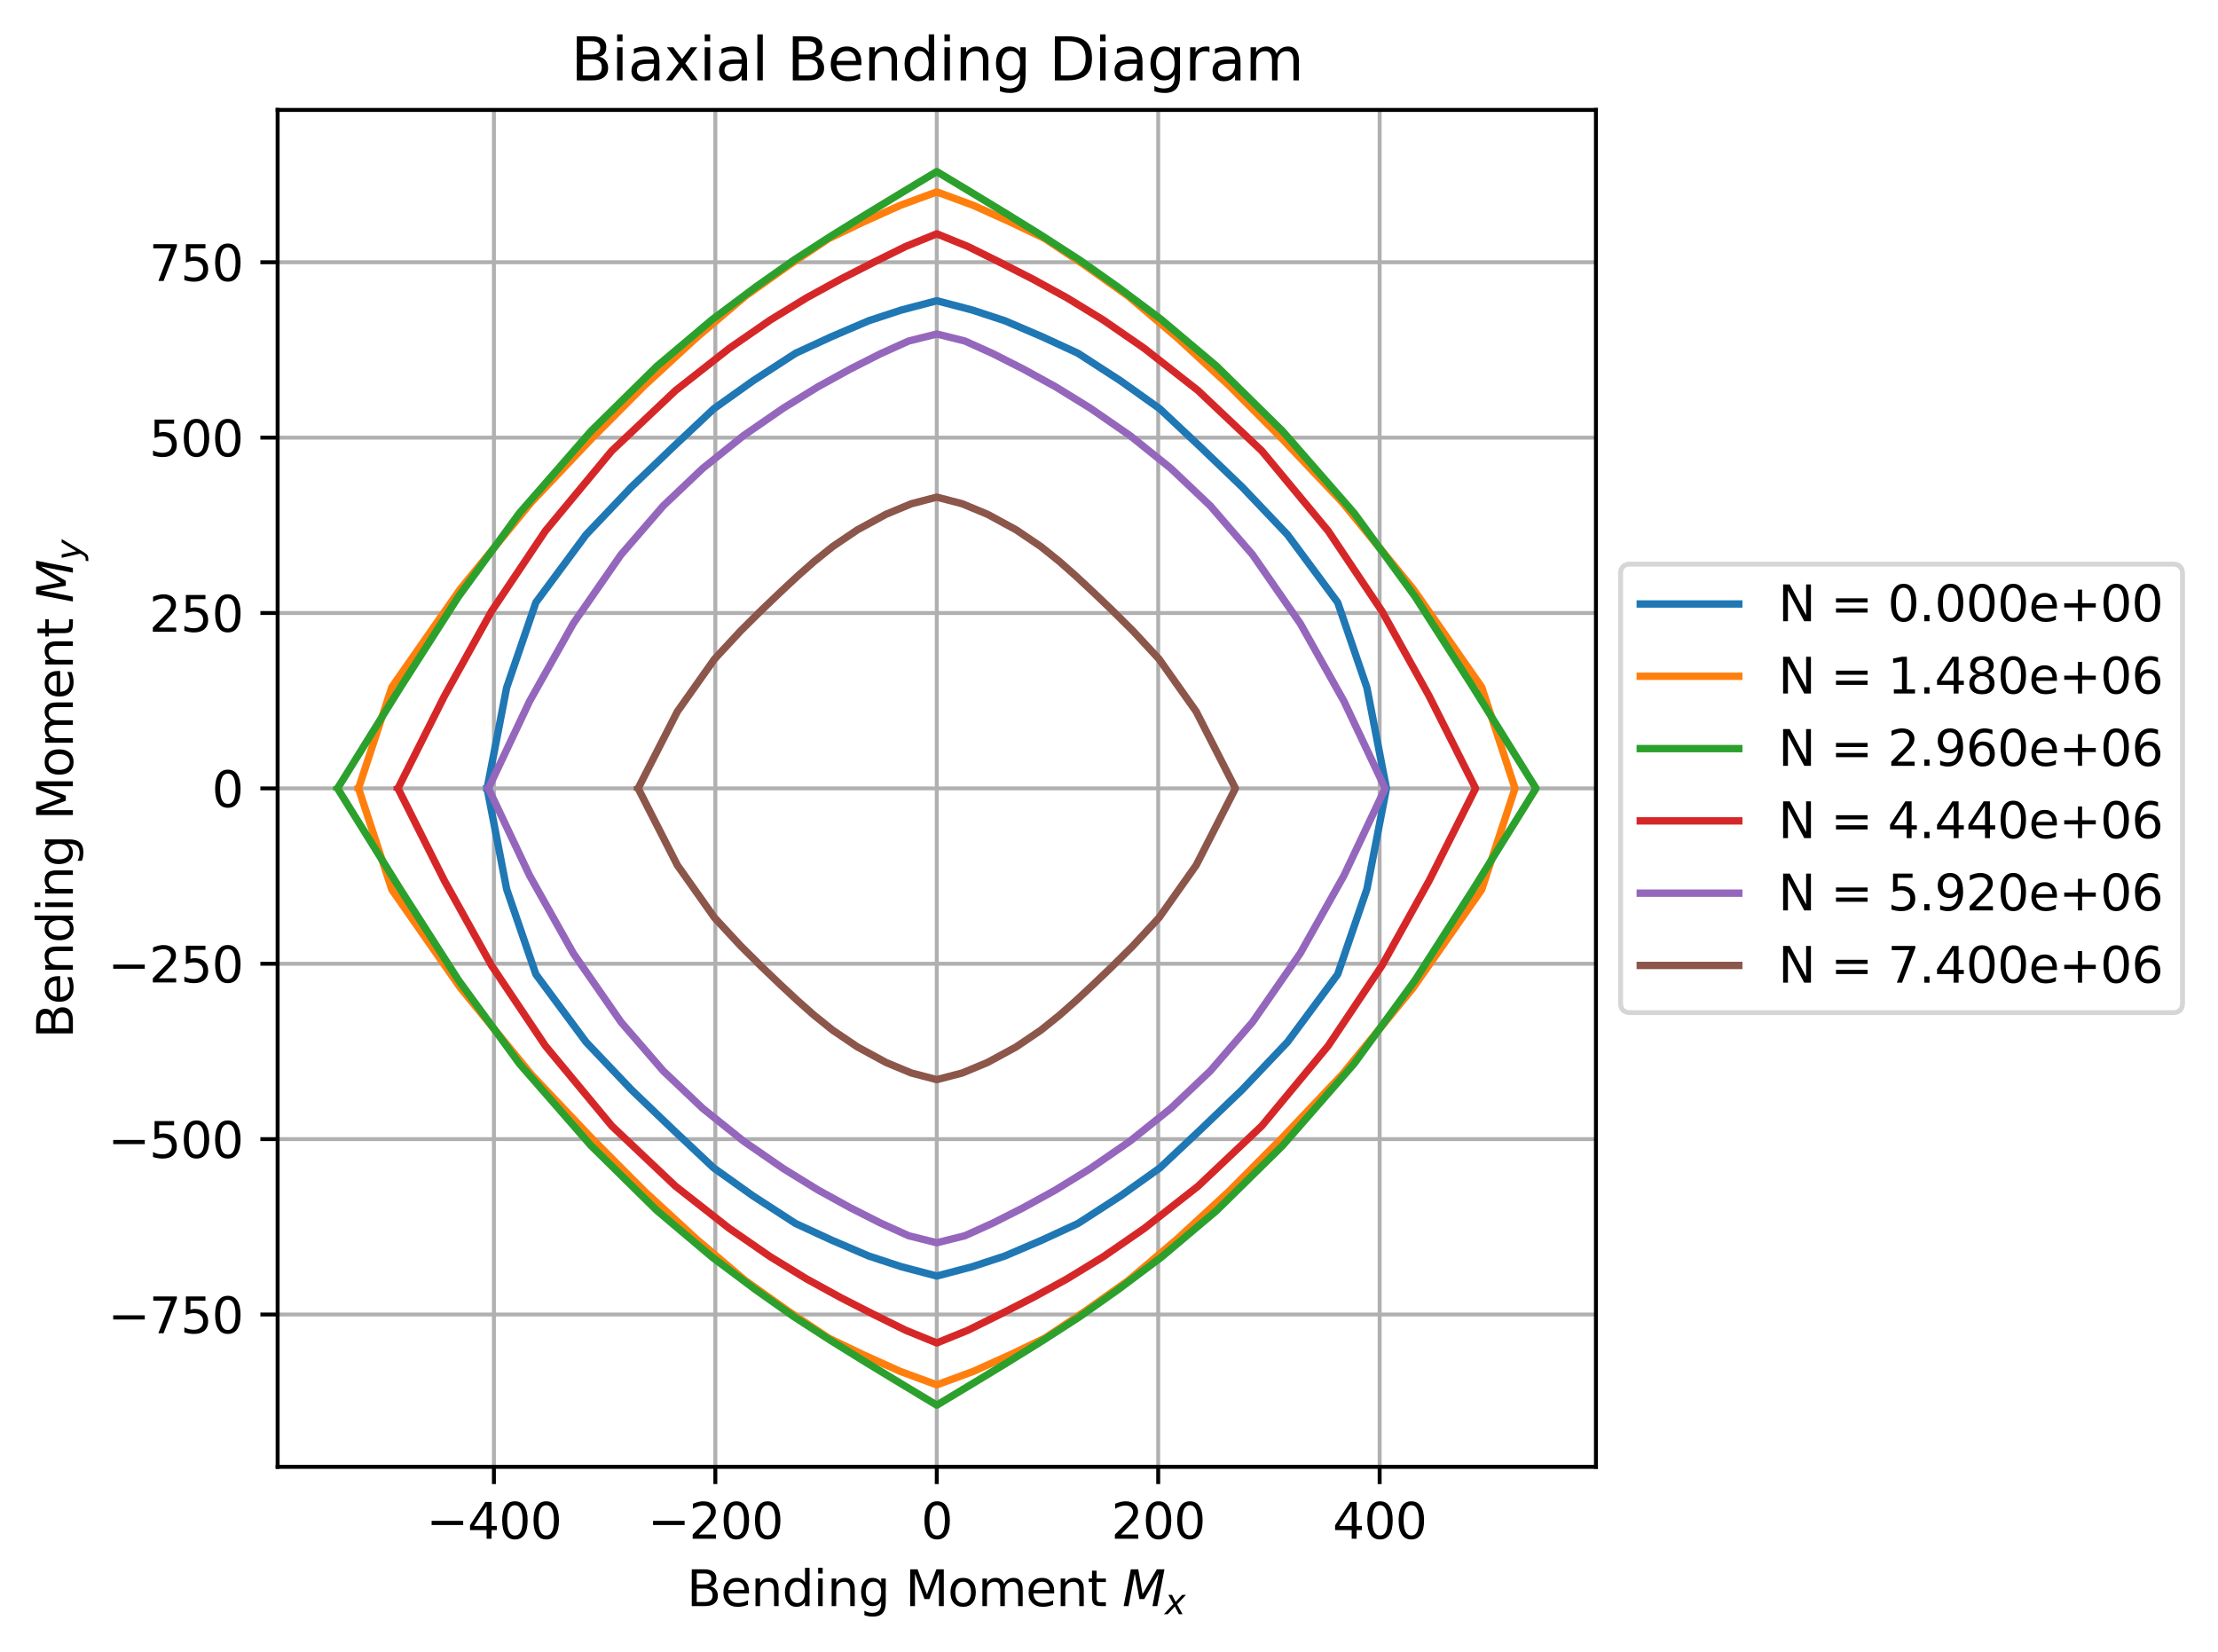 <?xml version="1.0" encoding="utf-8" standalone="no"?>
<!DOCTYPE svg PUBLIC "-//W3C//DTD SVG 1.1//EN"
  "http://www.w3.org/Graphics/SVG/1.1/DTD/svg11.dtd">
<svg xmlns:xlink="http://www.w3.org/1999/xlink" width="450.339pt" height="335.396pt" viewBox="0 0 450.339 335.396" xmlns="http://www.w3.org/2000/svg" version="1.1">
 <defs>
  <style type="text/css">*{stroke-linejoin: round; stroke-linecap: butt}</style>
 </defs>
 <g id="figure_1">
  <g id="patch_1">
   <path d="M 0 335.396 
L 450.339 335.396 
L 450.339 0 
L 0 0 
z
" style="fill: #ffffff"/>
  </g>
  <g id="axes_1">
   <g id="patch_2">
    <path d="M 56.367 297.818 
L 324.036 297.818 
L 324.036 22.318 
L 56.367 22.318 
z
" style="fill: #ffffff"/>
   </g>
   <g id="matplotlib.axis_1">
    <g id="xtick_1">
     <g id="line2d_1">
      <path d="M 100.283 297.818 
L 100.283 22.318 
" clip-path="url(#p5687dd9940)" style="fill: none; stroke: #b0b0b0; stroke-width: 0.8; stroke-linecap: square"/>
     </g>
     <g id="line2d_2">
      <defs>
       <path id="mec25da3ec4" d="M 0 0 
L 0 3.5 
" style="stroke: #000000; stroke-width: 0.8"/>
      </defs>
      <g>
       <use xlink:href="#mec25da3ec4" x="100.283" y="297.818" style="stroke: #000000; stroke-width: 0.8"/>
      </g>
     </g>
     <g id="text_1">
      <!-- −400 -->
      <g transform="translate(86.549 312.417) scale(0.1 -0.1)">
       <defs>
        <path id="DejaVuSans-2212" d="M 678 2272 
L 4684 2272 
L 4684 1741 
L 678 1741 
L 678 2272 
z
" transform="scale(0.016)"/>
        <path id="DejaVuSans-34" d="M 2419 4116 
L 825 1625 
L 2419 1625 
L 2419 4116 
z
M 2253 4666 
L 3047 4666 
L 3047 1625 
L 3713 1625 
L 3713 1100 
L 3047 1100 
L 3047 0 
L 2419 0 
L 2419 1100 
L 313 1100 
L 313 1709 
L 2253 4666 
z
" transform="scale(0.016)"/>
        <path id="DejaVuSans-30" d="M 2034 4250 
Q 1547 4250 1301 3770 
Q 1056 3291 1056 2328 
Q 1056 1369 1301 889 
Q 1547 409 2034 409 
Q 2525 409 2770 889 
Q 3016 1369 3016 2328 
Q 3016 3291 2770 3770 
Q 2525 4250 2034 4250 
z
M 2034 4750 
Q 2819 4750 3233 4129 
Q 3647 3509 3647 2328 
Q 3647 1150 3233 529 
Q 2819 -91 2034 -91 
Q 1250 -91 836 529 
Q 422 1150 422 2328 
Q 422 3509 836 4129 
Q 1250 4750 2034 4750 
z
" transform="scale(0.016)"/>
       </defs>
       <use xlink:href="#DejaVuSans-2212"/>
       <use xlink:href="#DejaVuSans-34" x="83.789"/>
       <use xlink:href="#DejaVuSans-30" x="147.412"/>
       <use xlink:href="#DejaVuSans-30" x="211.035"/>
      </g>
     </g>
    </g>
    <g id="xtick_2">
     <g id="line2d_3">
      <path d="M 145.242 297.818 
L 145.242 22.318 
" clip-path="url(#p5687dd9940)" style="fill: none; stroke: #b0b0b0; stroke-width: 0.8; stroke-linecap: square"/>
     </g>
     <g id="line2d_4">
      <g>
       <use xlink:href="#mec25da3ec4" x="145.242" y="297.818" style="stroke: #000000; stroke-width: 0.8"/>
      </g>
     </g>
     <g id="text_2">
      <!-- −200 -->
      <g transform="translate(131.509 312.417) scale(0.1 -0.1)">
       <defs>
        <path id="DejaVuSans-32" d="M 1228 531 
L 3431 531 
L 3431 0 
L 469 0 
L 469 531 
Q 828 903 1448 1529 
Q 2069 2156 2228 2338 
Q 2531 2678 2651 2914 
Q 2772 3150 2772 3378 
Q 2772 3750 2511 3984 
Q 2250 4219 1831 4219 
Q 1534 4219 1204 4116 
Q 875 4013 500 3803 
L 500 4441 
Q 881 4594 1212 4672 
Q 1544 4750 1819 4750 
Q 2544 4750 2975 4387 
Q 3406 4025 3406 3419 
Q 3406 3131 3298 2873 
Q 3191 2616 2906 2266 
Q 2828 2175 2409 1742 
Q 1991 1309 1228 531 
z
" transform="scale(0.016)"/>
       </defs>
       <use xlink:href="#DejaVuSans-2212"/>
       <use xlink:href="#DejaVuSans-32" x="83.789"/>
       <use xlink:href="#DejaVuSans-30" x="147.412"/>
       <use xlink:href="#DejaVuSans-30" x="211.035"/>
      </g>
     </g>
    </g>
    <g id="xtick_3">
     <g id="line2d_5">
      <path d="M 190.202 297.818 
L 190.202 22.318 
" clip-path="url(#p5687dd9940)" style="fill: none; stroke: #b0b0b0; stroke-width: 0.8; stroke-linecap: square"/>
     </g>
     <g id="line2d_6">
      <g>
       <use xlink:href="#mec25da3ec4" x="190.202" y="297.818" style="stroke: #000000; stroke-width: 0.8"/>
      </g>
     </g>
     <g id="text_3">
      <!-- 0 -->
      <g transform="translate(187.02 312.417) scale(0.1 -0.1)">
       <use xlink:href="#DejaVuSans-30"/>
      </g>
     </g>
    </g>
    <g id="xtick_4">
     <g id="line2d_7">
      <path d="M 235.161 297.818 
L 235.161 22.318 
" clip-path="url(#p5687dd9940)" style="fill: none; stroke: #b0b0b0; stroke-width: 0.8; stroke-linecap: square"/>
     </g>
     <g id="line2d_8">
      <g>
       <use xlink:href="#mec25da3ec4" x="235.161" y="297.818" style="stroke: #000000; stroke-width: 0.8"/>
      </g>
     </g>
     <g id="text_4">
      <!-- 200 -->
      <g transform="translate(225.617 312.417) scale(0.1 -0.1)">
       <use xlink:href="#DejaVuSans-32"/>
       <use xlink:href="#DejaVuSans-30" x="63.623"/>
       <use xlink:href="#DejaVuSans-30" x="127.246"/>
      </g>
     </g>
    </g>
    <g id="xtick_5">
     <g id="line2d_9">
      <path d="M 280.12 297.818 
L 280.12 22.318 
" clip-path="url(#p5687dd9940)" style="fill: none; stroke: #b0b0b0; stroke-width: 0.8; stroke-linecap: square"/>
     </g>
     <g id="line2d_10">
      <g>
       <use xlink:href="#mec25da3ec4" x="280.12" y="297.818" style="stroke: #000000; stroke-width: 0.8"/>
      </g>
     </g>
     <g id="text_5">
      <!-- 400 -->
      <g transform="translate(270.576 312.417) scale(0.1 -0.1)">
       <use xlink:href="#DejaVuSans-34"/>
       <use xlink:href="#DejaVuSans-30" x="63.623"/>
       <use xlink:href="#DejaVuSans-30" x="127.246"/>
      </g>
     </g>
    </g>
    <g id="text_6">
     <!-- Bending Moment $M_x$ -->
     <g transform="translate(139.452 326.096) scale(0.1 -0.1)">
      <defs>
       <path id="DejaVuSans-42" d="M 1259 2228 
L 1259 519 
L 2272 519 
Q 2781 519 3026 730 
Q 3272 941 3272 1375 
Q 3272 1813 3026 2020 
Q 2781 2228 2272 2228 
L 1259 2228 
z
M 1259 4147 
L 1259 2741 
L 2194 2741 
Q 2656 2741 2882 2914 
Q 3109 3088 3109 3444 
Q 3109 3797 2882 3972 
Q 2656 4147 2194 4147 
L 1259 4147 
z
M 628 4666 
L 2241 4666 
Q 2963 4666 3353 4366 
Q 3744 4066 3744 3513 
Q 3744 3084 3544 2831 
Q 3344 2578 2956 2516 
Q 3422 2416 3680 2098 
Q 3938 1781 3938 1306 
Q 3938 681 3513 340 
Q 3088 0 2303 0 
L 628 0 
L 628 4666 
z
" transform="scale(0.016)"/>
       <path id="DejaVuSans-65" d="M 3597 1894 
L 3597 1613 
L 953 1613 
Q 991 1019 1311 708 
Q 1631 397 2203 397 
Q 2534 397 2845 478 
Q 3156 559 3463 722 
L 3463 178 
Q 3153 47 2828 -22 
Q 2503 -91 2169 -91 
Q 1331 -91 842 396 
Q 353 884 353 1716 
Q 353 2575 817 3079 
Q 1281 3584 2069 3584 
Q 2775 3584 3186 3129 
Q 3597 2675 3597 1894 
z
M 3022 2063 
Q 3016 2534 2758 2815 
Q 2500 3097 2075 3097 
Q 1594 3097 1305 2825 
Q 1016 2553 972 2059 
L 3022 2063 
z
" transform="scale(0.016)"/>
       <path id="DejaVuSans-6e" d="M 3513 2113 
L 3513 0 
L 2938 0 
L 2938 2094 
Q 2938 2591 2744 2837 
Q 2550 3084 2163 3084 
Q 1697 3084 1428 2787 
Q 1159 2491 1159 1978 
L 1159 0 
L 581 0 
L 581 3500 
L 1159 3500 
L 1159 2956 
Q 1366 3272 1645 3428 
Q 1925 3584 2291 3584 
Q 2894 3584 3203 3211 
Q 3513 2838 3513 2113 
z
" transform="scale(0.016)"/>
       <path id="DejaVuSans-64" d="M 2906 2969 
L 2906 4863 
L 3481 4863 
L 3481 0 
L 2906 0 
L 2906 525 
Q 2725 213 2448 61 
Q 2172 -91 1784 -91 
Q 1150 -91 751 415 
Q 353 922 353 1747 
Q 353 2572 751 3078 
Q 1150 3584 1784 3584 
Q 2172 3584 2448 3432 
Q 2725 3281 2906 2969 
z
M 947 1747 
Q 947 1113 1208 752 
Q 1469 391 1925 391 
Q 2381 391 2643 752 
Q 2906 1113 2906 1747 
Q 2906 2381 2643 2742 
Q 2381 3103 1925 3103 
Q 1469 3103 1208 2742 
Q 947 2381 947 1747 
z
" transform="scale(0.016)"/>
       <path id="DejaVuSans-69" d="M 603 3500 
L 1178 3500 
L 1178 0 
L 603 0 
L 603 3500 
z
M 603 4863 
L 1178 4863 
L 1178 4134 
L 603 4134 
L 603 4863 
z
" transform="scale(0.016)"/>
       <path id="DejaVuSans-67" d="M 2906 1791 
Q 2906 2416 2648 2759 
Q 2391 3103 1925 3103 
Q 1463 3103 1205 2759 
Q 947 2416 947 1791 
Q 947 1169 1205 825 
Q 1463 481 1925 481 
Q 2391 481 2648 825 
Q 2906 1169 2906 1791 
z
M 3481 434 
Q 3481 -459 3084 -895 
Q 2688 -1331 1869 -1331 
Q 1566 -1331 1297 -1286 
Q 1028 -1241 775 -1147 
L 775 -588 
Q 1028 -725 1275 -790 
Q 1522 -856 1778 -856 
Q 2344 -856 2625 -561 
Q 2906 -266 2906 331 
L 2906 616 
Q 2728 306 2450 153 
Q 2172 0 1784 0 
Q 1141 0 747 490 
Q 353 981 353 1791 
Q 353 2603 747 3093 
Q 1141 3584 1784 3584 
Q 2172 3584 2450 3431 
Q 2728 3278 2906 2969 
L 2906 3500 
L 3481 3500 
L 3481 434 
z
" transform="scale(0.016)"/>
       <path id="DejaVuSans-20" transform="scale(0.016)"/>
       <path id="DejaVuSans-4d" d="M 628 4666 
L 1569 4666 
L 2759 1491 
L 3956 4666 
L 4897 4666 
L 4897 0 
L 4281 0 
L 4281 4097 
L 3078 897 
L 2444 897 
L 1241 4097 
L 1241 0 
L 628 0 
L 628 4666 
z
" transform="scale(0.016)"/>
       <path id="DejaVuSans-6f" d="M 1959 3097 
Q 1497 3097 1228 2736 
Q 959 2375 959 1747 
Q 959 1119 1226 758 
Q 1494 397 1959 397 
Q 2419 397 2687 759 
Q 2956 1122 2956 1747 
Q 2956 2369 2687 2733 
Q 2419 3097 1959 3097 
z
M 1959 3584 
Q 2709 3584 3137 3096 
Q 3566 2609 3566 1747 
Q 3566 888 3137 398 
Q 2709 -91 1959 -91 
Q 1206 -91 779 398 
Q 353 888 353 1747 
Q 353 2609 779 3096 
Q 1206 3584 1959 3584 
z
" transform="scale(0.016)"/>
       <path id="DejaVuSans-6d" d="M 3328 2828 
Q 3544 3216 3844 3400 
Q 4144 3584 4550 3584 
Q 5097 3584 5394 3201 
Q 5691 2819 5691 2113 
L 5691 0 
L 5113 0 
L 5113 2094 
Q 5113 2597 4934 2840 
Q 4756 3084 4391 3084 
Q 3944 3084 3684 2787 
Q 3425 2491 3425 1978 
L 3425 0 
L 2847 0 
L 2847 2094 
Q 2847 2600 2669 2842 
Q 2491 3084 2119 3084 
Q 1678 3084 1418 2786 
Q 1159 2488 1159 1978 
L 1159 0 
L 581 0 
L 581 3500 
L 1159 3500 
L 1159 2956 
Q 1356 3278 1631 3431 
Q 1906 3584 2284 3584 
Q 2666 3584 2933 3390 
Q 3200 3197 3328 2828 
z
" transform="scale(0.016)"/>
       <path id="DejaVuSans-74" d="M 1172 4494 
L 1172 3500 
L 2356 3500 
L 2356 3053 
L 1172 3053 
L 1172 1153 
Q 1172 725 1289 603 
Q 1406 481 1766 481 
L 2356 481 
L 2356 0 
L 1766 0 
Q 1100 0 847 248 
Q 594 497 594 1153 
L 594 3053 
L 172 3053 
L 172 3500 
L 594 3500 
L 594 4494 
L 1172 4494 
z
" transform="scale(0.016)"/>
       <path id="DejaVuSans-Oblique-4d" d="M 1081 4666 
L 2028 4666 
L 2572 1522 
L 4378 4666 
L 5350 4666 
L 4441 0 
L 3828 0 
L 4622 4091 
L 2791 897 
L 2175 897 
L 1581 4103 
L 788 0 
L 172 0 
L 1081 4666 
z
" transform="scale(0.016)"/>
       <path id="DejaVuSans-Oblique-78" d="M 3841 3500 
L 2234 1784 
L 3219 0 
L 2559 0 
L 1819 1388 
L 531 0 
L -166 0 
L 1556 1844 
L 641 3500 
L 1300 3500 
L 1972 2234 
L 3144 3500 
L 3841 3500 
z
" transform="scale(0.016)"/>
      </defs>
      <use xlink:href="#DejaVuSans-42" transform="translate(0 0.016)"/>
      <use xlink:href="#DejaVuSans-65" transform="translate(68.604 0.016)"/>
      <use xlink:href="#DejaVuSans-6e" transform="translate(130.127 0.016)"/>
      <use xlink:href="#DejaVuSans-64" transform="translate(193.506 0.016)"/>
      <use xlink:href="#DejaVuSans-69" transform="translate(256.982 0.016)"/>
      <use xlink:href="#DejaVuSans-6e" transform="translate(284.766 0.016)"/>
      <use xlink:href="#DejaVuSans-67" transform="translate(348.145 0.016)"/>
      <use xlink:href="#DejaVuSans-20" transform="translate(411.621 0.016)"/>
      <use xlink:href="#DejaVuSans-4d" transform="translate(443.408 0.016)"/>
      <use xlink:href="#DejaVuSans-6f" transform="translate(529.688 0.016)"/>
      <use xlink:href="#DejaVuSans-6d" transform="translate(590.869 0.016)"/>
      <use xlink:href="#DejaVuSans-65" transform="translate(688.281 0.016)"/>
      <use xlink:href="#DejaVuSans-6e" transform="translate(749.805 0.016)"/>
      <use xlink:href="#DejaVuSans-74" transform="translate(813.184 0.016)"/>
      <use xlink:href="#DejaVuSans-20" transform="translate(852.393 0.016)"/>
      <use xlink:href="#DejaVuSans-Oblique-4d" transform="translate(884.18 0.016)"/>
      <use xlink:href="#DejaVuSans-Oblique-78" transform="translate(970.459 -16.391) scale(0.7)"/>
     </g>
    </g>
   </g>
   <g id="matplotlib.axis_2">
    <g id="ytick_1">
     <g id="line2d_11">
      <path d="M 56.367 266.891 
L 324.036 266.891 
" clip-path="url(#p5687dd9940)" style="fill: none; stroke: #b0b0b0; stroke-width: 0.8; stroke-linecap: square"/>
     </g>
     <g id="line2d_12">
      <defs>
       <path id="m6b6719dff1" d="M 0 0 
L -3.5 0 
" style="stroke: #000000; stroke-width: 0.8"/>
      </defs>
      <g>
       <use xlink:href="#m6b6719dff1" x="56.367" y="266.891" style="stroke: #000000; stroke-width: 0.8"/>
      </g>
     </g>
     <g id="text_7">
      <!-- −750 -->
      <g transform="translate(21.9 270.69) scale(0.1 -0.1)">
       <defs>
        <path id="DejaVuSans-37" d="M 525 4666 
L 3525 4666 
L 3525 4397 
L 1831 0 
L 1172 0 
L 2766 4134 
L 525 4134 
L 525 4666 
z
" transform="scale(0.016)"/>
        <path id="DejaVuSans-35" d="M 691 4666 
L 3169 4666 
L 3169 4134 
L 1269 4134 
L 1269 2991 
Q 1406 3038 1543 3061 
Q 1681 3084 1819 3084 
Q 2600 3084 3056 2656 
Q 3513 2228 3513 1497 
Q 3513 744 3044 326 
Q 2575 -91 1722 -91 
Q 1428 -91 1123 -41 
Q 819 9 494 109 
L 494 744 
Q 775 591 1075 516 
Q 1375 441 1709 441 
Q 2250 441 2565 725 
Q 2881 1009 2881 1497 
Q 2881 1984 2565 2268 
Q 2250 2553 1709 2553 
Q 1456 2553 1204 2497 
Q 953 2441 691 2322 
L 691 4666 
z
" transform="scale(0.016)"/>
       </defs>
       <use xlink:href="#DejaVuSans-2212"/>
       <use xlink:href="#DejaVuSans-37" x="83.789"/>
       <use xlink:href="#DejaVuSans-35" x="147.412"/>
       <use xlink:href="#DejaVuSans-30" x="211.035"/>
      </g>
     </g>
    </g>
    <g id="ytick_2">
     <g id="line2d_13">
      <path d="M 56.367 231.283 
L 324.036 231.283 
" clip-path="url(#p5687dd9940)" style="fill: none; stroke: #b0b0b0; stroke-width: 0.8; stroke-linecap: square"/>
     </g>
     <g id="line2d_14">
      <g>
       <use xlink:href="#m6b6719dff1" x="56.367" y="231.283" style="stroke: #000000; stroke-width: 0.8"/>
      </g>
     </g>
     <g id="text_8">
      <!-- −500 -->
      <g transform="translate(21.9 235.083) scale(0.1 -0.1)">
       <use xlink:href="#DejaVuSans-2212"/>
       <use xlink:href="#DejaVuSans-35" x="83.789"/>
       <use xlink:href="#DejaVuSans-30" x="147.412"/>
       <use xlink:href="#DejaVuSans-30" x="211.035"/>
      </g>
     </g>
    </g>
    <g id="ytick_3">
     <g id="line2d_15">
      <path d="M 56.367 195.676 
L 324.036 195.676 
" clip-path="url(#p5687dd9940)" style="fill: none; stroke: #b0b0b0; stroke-width: 0.8; stroke-linecap: square"/>
     </g>
     <g id="line2d_16">
      <g>
       <use xlink:href="#m6b6719dff1" x="56.367" y="195.676" style="stroke: #000000; stroke-width: 0.8"/>
      </g>
     </g>
     <g id="text_9">
      <!-- −250 -->
      <g transform="translate(21.9 199.475) scale(0.1 -0.1)">
       <use xlink:href="#DejaVuSans-2212"/>
       <use xlink:href="#DejaVuSans-32" x="83.789"/>
       <use xlink:href="#DejaVuSans-35" x="147.412"/>
       <use xlink:href="#DejaVuSans-30" x="211.035"/>
      </g>
     </g>
    </g>
    <g id="ytick_4">
     <g id="line2d_17">
      <path d="M 56.367 160.068 
L 324.036 160.068 
" clip-path="url(#p5687dd9940)" style="fill: none; stroke: #b0b0b0; stroke-width: 0.8; stroke-linecap: square"/>
     </g>
     <g id="line2d_18">
      <g>
       <use xlink:href="#m6b6719dff1" x="56.367" y="160.068" style="stroke: #000000; stroke-width: 0.8"/>
      </g>
     </g>
     <g id="text_10">
      <!-- 0 -->
      <g transform="translate(43.005 163.867) scale(0.1 -0.1)">
       <use xlink:href="#DejaVuSans-30"/>
      </g>
     </g>
    </g>
    <g id="ytick_5">
     <g id="line2d_19">
      <path d="M 56.367 124.46 
L 324.036 124.46 
" clip-path="url(#p5687dd9940)" style="fill: none; stroke: #b0b0b0; stroke-width: 0.8; stroke-linecap: square"/>
     </g>
     <g id="line2d_20">
      <g>
       <use xlink:href="#m6b6719dff1" x="56.367" y="124.46" style="stroke: #000000; stroke-width: 0.8"/>
      </g>
     </g>
     <g id="text_11">
      <!-- 250 -->
      <g transform="translate(30.28 128.26) scale(0.1 -0.1)">
       <use xlink:href="#DejaVuSans-32"/>
       <use xlink:href="#DejaVuSans-35" x="63.623"/>
       <use xlink:href="#DejaVuSans-30" x="127.246"/>
      </g>
     </g>
    </g>
    <g id="ytick_6">
     <g id="line2d_21">
      <path d="M 56.367 88.853 
L 324.036 88.853 
" clip-path="url(#p5687dd9940)" style="fill: none; stroke: #b0b0b0; stroke-width: 0.8; stroke-linecap: square"/>
     </g>
     <g id="line2d_22">
      <g>
       <use xlink:href="#m6b6719dff1" x="56.367" y="88.853" style="stroke: #000000; stroke-width: 0.8"/>
      </g>
     </g>
     <g id="text_12">
      <!-- 500 -->
      <g transform="translate(30.28 92.652) scale(0.1 -0.1)">
       <use xlink:href="#DejaVuSans-35"/>
       <use xlink:href="#DejaVuSans-30" x="63.623"/>
       <use xlink:href="#DejaVuSans-30" x="127.246"/>
      </g>
     </g>
    </g>
    <g id="ytick_7">
     <g id="line2d_23">
      <path d="M 56.367 53.245 
L 324.036 53.245 
" clip-path="url(#p5687dd9940)" style="fill: none; stroke: #b0b0b0; stroke-width: 0.8; stroke-linecap: square"/>
     </g>
     <g id="line2d_24">
      <g>
       <use xlink:href="#m6b6719dff1" x="56.367" y="53.245" style="stroke: #000000; stroke-width: 0.8"/>
      </g>
     </g>
     <g id="text_13">
      <!-- 750 -->
      <g transform="translate(30.28 57.044) scale(0.1 -0.1)">
       <use xlink:href="#DejaVuSans-37"/>
       <use xlink:href="#DejaVuSans-35" x="63.623"/>
       <use xlink:href="#DejaVuSans-30" x="127.246"/>
      </g>
     </g>
    </g>
    <g id="text_14">
     <!-- Bending Moment $M_y$ -->
     <g transform="translate(14.8 210.818) rotate(-90) scale(0.1 -0.1)">
      <defs>
       <path id="DejaVuSans-Oblique-79" d="M 1588 -325 
Q 1188 -997 936 -1164 
Q 684 -1331 294 -1331 
L -159 -1331 
L -63 -850 
L 269 -850 
Q 509 -850 678 -719 
Q 847 -588 1056 -206 
L 1234 128 
L 459 3500 
L 1069 3500 
L 1650 819 
L 3256 3500 
L 3859 3500 
L 1588 -325 
z
" transform="scale(0.016)"/>
      </defs>
      <use xlink:href="#DejaVuSans-42" transform="translate(0 0.016)"/>
      <use xlink:href="#DejaVuSans-65" transform="translate(68.604 0.016)"/>
      <use xlink:href="#DejaVuSans-6e" transform="translate(130.127 0.016)"/>
      <use xlink:href="#DejaVuSans-64" transform="translate(193.506 0.016)"/>
      <use xlink:href="#DejaVuSans-69" transform="translate(256.982 0.016)"/>
      <use xlink:href="#DejaVuSans-6e" transform="translate(284.766 0.016)"/>
      <use xlink:href="#DejaVuSans-67" transform="translate(348.145 0.016)"/>
      <use xlink:href="#DejaVuSans-20" transform="translate(411.621 0.016)"/>
      <use xlink:href="#DejaVuSans-4d" transform="translate(443.408 0.016)"/>
      <use xlink:href="#DejaVuSans-6f" transform="translate(529.688 0.016)"/>
      <use xlink:href="#DejaVuSans-6d" transform="translate(590.869 0.016)"/>
      <use xlink:href="#DejaVuSans-65" transform="translate(688.281 0.016)"/>
      <use xlink:href="#DejaVuSans-6e" transform="translate(749.805 0.016)"/>
      <use xlink:href="#DejaVuSans-74" transform="translate(813.184 0.016)"/>
      <use xlink:href="#DejaVuSans-20" transform="translate(852.393 0.016)"/>
      <use xlink:href="#DejaVuSans-Oblique-4d" transform="translate(884.18 0.016)"/>
      <use xlink:href="#DejaVuSans-Oblique-79" transform="translate(970.459 -16.391) scale(0.7)"/>
     </g>
    </g>
   </g>
   <g id="line2d_25">
    <path d="M 98.904 160.068 
L 102.869 139.615 
L 108.802 122.319 
L 118.994 108.563 
L 128.172 98.908 
L 136.689 90.738 
L 144.915 83 
L 152.885 77.323 
L 161.557 71.711 
L 168.871 68.339 
L 176.396 65.118 
L 182.984 62.954 
L 190.202 61.06 
L 197.419 62.954 
L 204.008 65.118 
L 211.532 68.339 
L 218.846 71.711 
L 227.518 77.323 
L 235.488 83 
L 243.714 90.738 
L 252.231 98.908 
L 261.409 108.563 
L 271.602 122.319 
L 277.534 139.615 
L 281.5 160.068 
L 277.534 180.521 
L 271.602 197.818 
L 261.409 211.573 
L 252.231 221.228 
L 243.714 229.398 
L 235.488 237.136 
L 227.518 242.813 
L 218.846 248.425 
L 211.532 251.798 
L 204.008 255.018 
L 197.419 257.183 
L 190.202 259.077 
L 182.984 257.183 
L 176.396 255.018 
L 168.871 251.798 
L 161.557 248.425 
L 152.885 242.813 
L 144.915 237.136 
L 136.689 229.398 
L 128.172 221.228 
L 118.994 211.573 
L 108.802 197.818 
L 102.869 180.521 
L 98.904 160.068 
" clip-path="url(#p5687dd9940)" style="fill: none; stroke: #1f77b4; stroke-width: 1.5; stroke-linecap: square"/>
   </g>
   <g id="line2d_26">
    <path d="M 72.796 160.068 
L 79.558 139.516 
L 93.478 119.574 
L 107.901 101.946 
L 120.307 88.858 
L 130.858 78.261 
L 141.378 68.578 
L 151.324 60.132 
L 160.223 53.812 
L 168.287 48.427 
L 175.219 45.103 
L 182.787 41.695 
L 190.202 38.965 
L 197.616 41.695 
L 205.184 45.103 
L 212.116 48.427 
L 220.18 53.812 
L 229.079 60.132 
L 239.025 68.578 
L 249.545 78.261 
L 260.096 88.858 
L 272.502 101.946 
L 286.925 119.574 
L 300.845 139.516 
L 307.607 160.068 
L 300.845 180.62 
L 286.925 200.562 
L 272.502 218.19 
L 260.096 231.278 
L 249.545 241.875 
L 239.025 251.558 
L 229.079 260.004 
L 220.18 266.324 
L 212.116 271.709 
L 205.184 275.033 
L 197.616 278.441 
L 190.202 281.171 
L 182.787 278.441 
L 175.219 275.033 
L 168.287 271.709 
L 160.223 266.324 
L 151.324 260.004 
L 141.378 251.558 
L 130.858 241.875 
L 120.307 231.278 
L 107.901 218.19 
L 93.478 200.562 
L 79.558 180.62 
L 72.796 160.068 
" clip-path="url(#p5687dd9940)" style="fill: none; stroke: #ff7f0e; stroke-width: 1.5; stroke-linecap: square"/>
   </g>
   <g id="line2d_27">
    <path d="M 68.534 160.068 
L 81.381 139.424 
L 93.078 121.142 
L 105.452 104.184 
L 120.009 87.517 
L 133.368 74.363 
L 144.598 64.89 
L 153.374 58.315 
L 161.182 52.806 
L 168.633 47.992 
L 175.808 43.543 
L 182.844 39.268 
L 190.202 34.841 
L 197.559 39.268 
L 204.595 43.543 
L 211.77 47.992 
L 219.222 52.806 
L 227.029 58.315 
L 235.805 64.89 
L 247.035 74.363 
L 260.394 87.517 
L 274.951 104.184 
L 287.325 121.142 
L 299.022 139.424 
L 311.869 160.068 
L 299.022 180.712 
L 287.325 198.994 
L 274.951 215.953 
L 260.394 232.619 
L 247.035 245.773 
L 235.805 255.246 
L 227.029 261.821 
L 219.222 267.331 
L 211.77 272.144 
L 204.595 276.594 
L 197.559 280.869 
L 190.202 285.295 
L 182.844 280.869 
L 175.808 276.594 
L 168.633 272.144 
L 161.182 267.331 
L 153.374 261.821 
L 144.598 255.246 
L 133.368 245.773 
L 120.009 232.619 
L 105.452 215.953 
L 93.078 198.994 
L 81.381 180.712 
L 68.534 160.068 
" clip-path="url(#p5687dd9940)" style="fill: none; stroke: #2ca02c; stroke-width: 1.5; stroke-linecap: square"/>
   </g>
   <g id="line2d_28">
    <path d="M 80.805 160.068 
L 90.236 141.317 
L 99.815 124.088 
L 110.741 107.783 
L 124.214 91.536 
L 137.161 79.291 
L 148.063 70.734 
L 156.374 64.988 
L 163.796 60.453 
L 170.779 56.628 
L 177.419 53.244 
L 183.881 50.047 
L 190.202 47.474 
L 196.522 50.047 
L 202.984 53.244 
L 209.624 56.628 
L 216.607 60.453 
L 224.029 64.988 
L 232.34 70.734 
L 243.242 79.291 
L 256.189 91.536 
L 269.663 107.783 
L 280.588 124.088 
L 290.167 141.317 
L 299.599 160.068 
L 290.167 178.819 
L 280.588 196.049 
L 269.663 212.353 
L 256.189 228.6 
L 243.242 240.846 
L 232.34 249.402 
L 224.029 255.149 
L 216.607 259.683 
L 209.624 263.508 
L 202.984 266.892 
L 196.522 270.089 
L 190.202 272.662 
L 183.881 270.089 
L 177.419 266.892 
L 170.779 263.508 
L 163.796 259.683 
L 156.374 255.149 
L 148.063 249.402 
L 137.161 240.846 
L 124.214 228.6 
L 110.741 212.353 
L 99.815 196.049 
L 90.236 178.819 
L 80.805 160.068 
" clip-path="url(#p5687dd9940)" style="fill: none; stroke: #d62728; stroke-width: 1.5; stroke-linecap: square"/>
   </g>
   <g id="line2d_29">
    <path d="M 99.165 160.068 
L 107.534 142.361 
L 116.399 126.588 
L 126.081 112.628 
L 134.656 102.713 
L 142.686 95.091 
L 150.992 88.425 
L 159.044 82.868 
L 166.082 78.531 
L 172.652 74.921 
L 178.805 71.805 
L 184.494 69.238 
L 190.202 67.813 
L 195.909 69.238 
L 201.598 71.805 
L 207.751 74.921 
L 214.321 78.531 
L 221.359 82.868 
L 229.412 88.425 
L 237.717 95.091 
L 245.747 102.713 
L 254.322 112.628 
L 264.004 126.588 
L 272.869 142.361 
L 281.238 160.068 
L 272.869 177.776 
L 264.004 193.548 
L 254.322 207.508 
L 245.747 217.424 
L 237.717 225.045 
L 229.412 231.711 
L 221.359 237.268 
L 214.321 241.605 
L 207.751 245.215 
L 201.598 248.331 
L 195.909 250.899 
L 190.202 252.323 
L 184.494 250.899 
L 178.805 248.331 
L 172.652 245.215 
L 166.082 241.605 
L 159.044 237.268 
L 150.992 231.711 
L 142.686 225.045 
L 134.656 217.424 
L 126.081 207.508 
L 116.399 193.548 
L 107.534 177.776 
L 99.165 160.068 
" clip-path="url(#p5687dd9940)" style="fill: none; stroke: #9467bd; stroke-width: 1.5; stroke-linecap: square"/>
   </g>
   <g id="line2d_30">
    <path d="M 129.566 160.068 
L 137.527 144.476 
L 145.069 133.814 
L 150.405 128.063 
L 154.688 123.812 
L 158.423 120.244 
L 161.88 117.022 
L 165.27 114.024 
L 169.094 110.952 
L 174.094 107.574 
L 179.887 104.423 
L 185.023 102.285 
L 190.202 100.933 
L 195.38 102.285 
L 200.516 104.423 
L 206.309 107.574 
L 211.309 110.952 
L 215.134 114.024 
L 218.524 117.022 
L 221.98 120.244 
L 225.715 123.812 
L 229.998 128.063 
L 235.334 133.814 
L 242.876 144.476 
L 250.837 160.068 
L 242.876 175.66 
L 235.334 186.322 
L 229.998 192.073 
L 225.715 196.324 
L 221.98 199.892 
L 218.524 203.115 
L 215.134 206.113 
L 211.309 209.184 
L 206.309 212.562 
L 200.516 215.713 
L 195.38 217.851 
L 190.202 219.203 
L 185.023 217.851 
L 179.887 215.713 
L 174.094 212.562 
L 169.094 209.184 
L 165.27 206.113 
L 161.88 203.115 
L 158.423 199.892 
L 154.688 196.324 
L 150.405 192.073 
L 145.069 186.322 
L 137.527 175.66 
L 129.566 160.068 
" clip-path="url(#p5687dd9940)" style="fill: none; stroke: #8c564b; stroke-width: 1.5; stroke-linecap: square"/>
   </g>
   <g id="patch_3">
    <path d="M 56.367 297.818 
L 56.367 22.318 
" style="fill: none; stroke: #000000; stroke-width: 0.8; stroke-linejoin: miter; stroke-linecap: square"/>
   </g>
   <g id="patch_4">
    <path d="M 324.036 297.818 
L 324.036 22.318 
" style="fill: none; stroke: #000000; stroke-width: 0.8; stroke-linejoin: miter; stroke-linecap: square"/>
   </g>
   <g id="patch_5">
    <path d="M 56.367 297.818 
L 324.036 297.818 
" style="fill: none; stroke: #000000; stroke-width: 0.8; stroke-linejoin: miter; stroke-linecap: square"/>
   </g>
   <g id="patch_6">
    <path d="M 56.367 22.318 
L 324.036 22.318 
" style="fill: none; stroke: #000000; stroke-width: 0.8; stroke-linejoin: miter; stroke-linecap: square"/>
   </g>
   <g id="text_15">
    <!-- Biaxial Bending Diagram -->
    <g transform="translate(115.907 16.318) scale(0.12 -0.12)">
     <defs>
      <path id="DejaVuSans-61" d="M 2194 1759 
Q 1497 1759 1228 1600 
Q 959 1441 959 1056 
Q 959 750 1161 570 
Q 1363 391 1709 391 
Q 2188 391 2477 730 
Q 2766 1069 2766 1631 
L 2766 1759 
L 2194 1759 
z
M 3341 1997 
L 3341 0 
L 2766 0 
L 2766 531 
Q 2569 213 2275 61 
Q 1981 -91 1556 -91 
Q 1019 -91 701 211 
Q 384 513 384 1019 
Q 384 1609 779 1909 
Q 1175 2209 1959 2209 
L 2766 2209 
L 2766 2266 
Q 2766 2663 2505 2880 
Q 2244 3097 1772 3097 
Q 1472 3097 1187 3025 
Q 903 2953 641 2809 
L 641 3341 
Q 956 3463 1253 3523 
Q 1550 3584 1831 3584 
Q 2591 3584 2966 3190 
Q 3341 2797 3341 1997 
z
" transform="scale(0.016)"/>
      <path id="DejaVuSans-78" d="M 3513 3500 
L 2247 1797 
L 3578 0 
L 2900 0 
L 1881 1375 
L 863 0 
L 184 0 
L 1544 1831 
L 300 3500 
L 978 3500 
L 1906 2253 
L 2834 3500 
L 3513 3500 
z
" transform="scale(0.016)"/>
      <path id="DejaVuSans-6c" d="M 603 4863 
L 1178 4863 
L 1178 0 
L 603 0 
L 603 4863 
z
" transform="scale(0.016)"/>
      <path id="DejaVuSans-44" d="M 1259 4147 
L 1259 519 
L 2022 519 
Q 2988 519 3436 956 
Q 3884 1394 3884 2338 
Q 3884 3275 3436 3711 
Q 2988 4147 2022 4147 
L 1259 4147 
z
M 628 4666 
L 1925 4666 
Q 3281 4666 3915 4102 
Q 4550 3538 4550 2338 
Q 4550 1131 3912 565 
Q 3275 0 1925 0 
L 628 0 
L 628 4666 
z
" transform="scale(0.016)"/>
      <path id="DejaVuSans-72" d="M 2631 2963 
Q 2534 3019 2420 3045 
Q 2306 3072 2169 3072 
Q 1681 3072 1420 2755 
Q 1159 2438 1159 1844 
L 1159 0 
L 581 0 
L 581 3500 
L 1159 3500 
L 1159 2956 
Q 1341 3275 1631 3429 
Q 1922 3584 2338 3584 
Q 2397 3584 2469 3576 
Q 2541 3569 2628 3553 
L 2631 2963 
z
" transform="scale(0.016)"/>
     </defs>
     <use xlink:href="#DejaVuSans-42"/>
     <use xlink:href="#DejaVuSans-69" x="68.604"/>
     <use xlink:href="#DejaVuSans-61" x="96.387"/>
     <use xlink:href="#DejaVuSans-78" x="157.666"/>
     <use xlink:href="#DejaVuSans-69" x="216.846"/>
     <use xlink:href="#DejaVuSans-61" x="244.629"/>
     <use xlink:href="#DejaVuSans-6c" x="305.908"/>
     <use xlink:href="#DejaVuSans-20" x="333.691"/>
     <use xlink:href="#DejaVuSans-42" x="365.479"/>
     <use xlink:href="#DejaVuSans-65" x="434.082"/>
     <use xlink:href="#DejaVuSans-6e" x="495.605"/>
     <use xlink:href="#DejaVuSans-64" x="558.984"/>
     <use xlink:href="#DejaVuSans-69" x="622.461"/>
     <use xlink:href="#DejaVuSans-6e" x="650.244"/>
     <use xlink:href="#DejaVuSans-67" x="713.623"/>
     <use xlink:href="#DejaVuSans-20" x="777.1"/>
     <use xlink:href="#DejaVuSans-44" x="808.887"/>
     <use xlink:href="#DejaVuSans-69" x="885.889"/>
     <use xlink:href="#DejaVuSans-61" x="913.672"/>
     <use xlink:href="#DejaVuSans-67" x="974.951"/>
     <use xlink:href="#DejaVuSans-72" x="1038.428"/>
     <use xlink:href="#DejaVuSans-61" x="1079.541"/>
     <use xlink:href="#DejaVuSans-6d" x="1140.82"/>
    </g>
   </g>
   <g id="legend_1">
    <g id="patch_7">
     <path d="M 331.036 205.602 
L 441.139 205.602 
Q 443.139 205.602 443.139 203.602 
L 443.139 116.534 
Q 443.139 114.534 441.139 114.534 
L 331.036 114.534 
Q 329.036 114.534 329.036 116.534 
L 329.036 203.602 
Q 329.036 205.602 331.036 205.602 
z
" style="fill: #ffffff; opacity: 0.8; stroke: #cccccc; stroke-linejoin: miter"/>
    </g>
    <g id="line2d_31">
     <path d="M 333.036 122.632 
L 343.036 122.632 
L 353.036 122.632 
" style="fill: none; stroke: #1f77b4; stroke-width: 1.5; stroke-linecap: square"/>
    </g>
    <g id="text_16">
     <!-- N = 0.000e+00 -->
     <g transform="translate(361.036 126.132) scale(0.1 -0.1)">
      <defs>
       <path id="DejaVuSans-4e" d="M 628 4666 
L 1478 4666 
L 3547 763 
L 3547 4666 
L 4159 4666 
L 4159 0 
L 3309 0 
L 1241 3903 
L 1241 0 
L 628 0 
L 628 4666 
z
" transform="scale(0.016)"/>
       <path id="DejaVuSans-3d" d="M 678 2906 
L 4684 2906 
L 4684 2381 
L 678 2381 
L 678 2906 
z
M 678 1631 
L 4684 1631 
L 4684 1100 
L 678 1100 
L 678 1631 
z
" transform="scale(0.016)"/>
       <path id="DejaVuSans-2e" d="M 684 794 
L 1344 794 
L 1344 0 
L 684 0 
L 684 794 
z
" transform="scale(0.016)"/>
       <path id="DejaVuSans-2b" d="M 2944 4013 
L 2944 2272 
L 4684 2272 
L 4684 1741 
L 2944 1741 
L 2944 0 
L 2419 0 
L 2419 1741 
L 678 1741 
L 678 2272 
L 2419 2272 
L 2419 4013 
L 2944 4013 
z
" transform="scale(0.016)"/>
      </defs>
      <use xlink:href="#DejaVuSans-4e"/>
      <use xlink:href="#DejaVuSans-20" x="74.805"/>
      <use xlink:href="#DejaVuSans-3d" x="106.592"/>
      <use xlink:href="#DejaVuSans-20" x="190.381"/>
      <use xlink:href="#DejaVuSans-30" x="222.168"/>
      <use xlink:href="#DejaVuSans-2e" x="285.791"/>
      <use xlink:href="#DejaVuSans-30" x="317.578"/>
      <use xlink:href="#DejaVuSans-30" x="381.201"/>
      <use xlink:href="#DejaVuSans-30" x="444.824"/>
      <use xlink:href="#DejaVuSans-65" x="508.447"/>
      <use xlink:href="#DejaVuSans-2b" x="569.971"/>
      <use xlink:href="#DejaVuSans-30" x="653.76"/>
      <use xlink:href="#DejaVuSans-30" x="717.383"/>
     </g>
    </g>
    <g id="line2d_32">
     <path d="M 333.036 137.31 
L 343.036 137.31 
L 353.036 137.31 
" style="fill: none; stroke: #ff7f0e; stroke-width: 1.5; stroke-linecap: square"/>
    </g>
    <g id="text_17">
     <!-- N = 1.480e+06 -->
     <g transform="translate(361.036 140.81) scale(0.1 -0.1)">
      <defs>
       <path id="DejaVuSans-31" d="M 794 531 
L 1825 531 
L 1825 4091 
L 703 3866 
L 703 4441 
L 1819 4666 
L 2450 4666 
L 2450 531 
L 3481 531 
L 3481 0 
L 794 0 
L 794 531 
z
" transform="scale(0.016)"/>
       <path id="DejaVuSans-38" d="M 2034 2216 
Q 1584 2216 1326 1975 
Q 1069 1734 1069 1313 
Q 1069 891 1326 650 
Q 1584 409 2034 409 
Q 2484 409 2743 651 
Q 3003 894 3003 1313 
Q 3003 1734 2745 1975 
Q 2488 2216 2034 2216 
z
M 1403 2484 
Q 997 2584 770 2862 
Q 544 3141 544 3541 
Q 544 4100 942 4425 
Q 1341 4750 2034 4750 
Q 2731 4750 3128 4425 
Q 3525 4100 3525 3541 
Q 3525 3141 3298 2862 
Q 3072 2584 2669 2484 
Q 3125 2378 3379 2068 
Q 3634 1759 3634 1313 
Q 3634 634 3220 271 
Q 2806 -91 2034 -91 
Q 1263 -91 848 271 
Q 434 634 434 1313 
Q 434 1759 690 2068 
Q 947 2378 1403 2484 
z
M 1172 3481 
Q 1172 3119 1398 2916 
Q 1625 2713 2034 2713 
Q 2441 2713 2670 2916 
Q 2900 3119 2900 3481 
Q 2900 3844 2670 4047 
Q 2441 4250 2034 4250 
Q 1625 4250 1398 4047 
Q 1172 3844 1172 3481 
z
" transform="scale(0.016)"/>
       <path id="DejaVuSans-36" d="M 2113 2584 
Q 1688 2584 1439 2293 
Q 1191 2003 1191 1497 
Q 1191 994 1439 701 
Q 1688 409 2113 409 
Q 2538 409 2786 701 
Q 3034 994 3034 1497 
Q 3034 2003 2786 2293 
Q 2538 2584 2113 2584 
z
M 3366 4563 
L 3366 3988 
Q 3128 4100 2886 4159 
Q 2644 4219 2406 4219 
Q 1781 4219 1451 3797 
Q 1122 3375 1075 2522 
Q 1259 2794 1537 2939 
Q 1816 3084 2150 3084 
Q 2853 3084 3261 2657 
Q 3669 2231 3669 1497 
Q 3669 778 3244 343 
Q 2819 -91 2113 -91 
Q 1303 -91 875 529 
Q 447 1150 447 2328 
Q 447 3434 972 4092 
Q 1497 4750 2381 4750 
Q 2619 4750 2861 4703 
Q 3103 4656 3366 4563 
z
" transform="scale(0.016)"/>
      </defs>
      <use xlink:href="#DejaVuSans-4e"/>
      <use xlink:href="#DejaVuSans-20" x="74.805"/>
      <use xlink:href="#DejaVuSans-3d" x="106.592"/>
      <use xlink:href="#DejaVuSans-20" x="190.381"/>
      <use xlink:href="#DejaVuSans-31" x="222.168"/>
      <use xlink:href="#DejaVuSans-2e" x="285.791"/>
      <use xlink:href="#DejaVuSans-34" x="317.578"/>
      <use xlink:href="#DejaVuSans-38" x="381.201"/>
      <use xlink:href="#DejaVuSans-30" x="444.824"/>
      <use xlink:href="#DejaVuSans-65" x="508.447"/>
      <use xlink:href="#DejaVuSans-2b" x="569.971"/>
      <use xlink:href="#DejaVuSans-30" x="653.76"/>
      <use xlink:href="#DejaVuSans-36" x="717.383"/>
     </g>
    </g>
    <g id="line2d_33">
     <path d="M 333.036 151.988 
L 343.036 151.988 
L 353.036 151.988 
" style="fill: none; stroke: #2ca02c; stroke-width: 1.5; stroke-linecap: square"/>
    </g>
    <g id="text_18">
     <!-- N = 2.960e+06 -->
     <g transform="translate(361.036 155.488) scale(0.1 -0.1)">
      <defs>
       <path id="DejaVuSans-39" d="M 703 97 
L 703 672 
Q 941 559 1184 500 
Q 1428 441 1663 441 
Q 2288 441 2617 861 
Q 2947 1281 2994 2138 
Q 2813 1869 2534 1725 
Q 2256 1581 1919 1581 
Q 1219 1581 811 2004 
Q 403 2428 403 3163 
Q 403 3881 828 4315 
Q 1253 4750 1959 4750 
Q 2769 4750 3195 4129 
Q 3622 3509 3622 2328 
Q 3622 1225 3098 567 
Q 2575 -91 1691 -91 
Q 1453 -91 1209 -44 
Q 966 3 703 97 
z
M 1959 2075 
Q 2384 2075 2632 2365 
Q 2881 2656 2881 3163 
Q 2881 3666 2632 3958 
Q 2384 4250 1959 4250 
Q 1534 4250 1286 3958 
Q 1038 3666 1038 3163 
Q 1038 2656 1286 2365 
Q 1534 2075 1959 2075 
z
" transform="scale(0.016)"/>
      </defs>
      <use xlink:href="#DejaVuSans-4e"/>
      <use xlink:href="#DejaVuSans-20" x="74.805"/>
      <use xlink:href="#DejaVuSans-3d" x="106.592"/>
      <use xlink:href="#DejaVuSans-20" x="190.381"/>
      <use xlink:href="#DejaVuSans-32" x="222.168"/>
      <use xlink:href="#DejaVuSans-2e" x="285.791"/>
      <use xlink:href="#DejaVuSans-39" x="317.578"/>
      <use xlink:href="#DejaVuSans-36" x="381.201"/>
      <use xlink:href="#DejaVuSans-30" x="444.824"/>
      <use xlink:href="#DejaVuSans-65" x="508.447"/>
      <use xlink:href="#DejaVuSans-2b" x="569.971"/>
      <use xlink:href="#DejaVuSans-30" x="653.76"/>
      <use xlink:href="#DejaVuSans-36" x="717.383"/>
     </g>
    </g>
    <g id="line2d_34">
     <path d="M 333.036 166.667 
L 343.036 166.667 
L 353.036 166.667 
" style="fill: none; stroke: #d62728; stroke-width: 1.5; stroke-linecap: square"/>
    </g>
    <g id="text_19">
     <!-- N = 4.440e+06 -->
     <g transform="translate(361.036 170.167) scale(0.1 -0.1)">
      <use xlink:href="#DejaVuSans-4e"/>
      <use xlink:href="#DejaVuSans-20" x="74.805"/>
      <use xlink:href="#DejaVuSans-3d" x="106.592"/>
      <use xlink:href="#DejaVuSans-20" x="190.381"/>
      <use xlink:href="#DejaVuSans-34" x="222.168"/>
      <use xlink:href="#DejaVuSans-2e" x="285.791"/>
      <use xlink:href="#DejaVuSans-34" x="317.578"/>
      <use xlink:href="#DejaVuSans-34" x="381.201"/>
      <use xlink:href="#DejaVuSans-30" x="444.824"/>
      <use xlink:href="#DejaVuSans-65" x="508.447"/>
      <use xlink:href="#DejaVuSans-2b" x="569.971"/>
      <use xlink:href="#DejaVuSans-30" x="653.76"/>
      <use xlink:href="#DejaVuSans-36" x="717.383"/>
     </g>
    </g>
    <g id="line2d_35">
     <path d="M 333.036 181.345 
L 343.036 181.345 
L 353.036 181.345 
" style="fill: none; stroke: #9467bd; stroke-width: 1.5; stroke-linecap: square"/>
    </g>
    <g id="text_20">
     <!-- N = 5.920e+06 -->
     <g transform="translate(361.036 184.845) scale(0.1 -0.1)">
      <use xlink:href="#DejaVuSans-4e"/>
      <use xlink:href="#DejaVuSans-20" x="74.805"/>
      <use xlink:href="#DejaVuSans-3d" x="106.592"/>
      <use xlink:href="#DejaVuSans-20" x="190.381"/>
      <use xlink:href="#DejaVuSans-35" x="222.168"/>
      <use xlink:href="#DejaVuSans-2e" x="285.791"/>
      <use xlink:href="#DejaVuSans-39" x="317.578"/>
      <use xlink:href="#DejaVuSans-32" x="381.201"/>
      <use xlink:href="#DejaVuSans-30" x="444.824"/>
      <use xlink:href="#DejaVuSans-65" x="508.447"/>
      <use xlink:href="#DejaVuSans-2b" x="569.971"/>
      <use xlink:href="#DejaVuSans-30" x="653.76"/>
      <use xlink:href="#DejaVuSans-36" x="717.383"/>
     </g>
    </g>
    <g id="line2d_36">
     <path d="M 333.036 196.023 
L 343.036 196.023 
L 353.036 196.023 
" style="fill: none; stroke: #8c564b; stroke-width: 1.5; stroke-linecap: square"/>
    </g>
    <g id="text_21">
     <!-- N = 7.400e+06 -->
     <g transform="translate(361.036 199.523) scale(0.1 -0.1)">
      <use xlink:href="#DejaVuSans-4e"/>
      <use xlink:href="#DejaVuSans-20" x="74.805"/>
      <use xlink:href="#DejaVuSans-3d" x="106.592"/>
      <use xlink:href="#DejaVuSans-20" x="190.381"/>
      <use xlink:href="#DejaVuSans-37" x="222.168"/>
      <use xlink:href="#DejaVuSans-2e" x="285.791"/>
      <use xlink:href="#DejaVuSans-34" x="317.578"/>
      <use xlink:href="#DejaVuSans-30" x="381.201"/>
      <use xlink:href="#DejaVuSans-30" x="444.824"/>
      <use xlink:href="#DejaVuSans-65" x="508.447"/>
      <use xlink:href="#DejaVuSans-2b" x="569.971"/>
      <use xlink:href="#DejaVuSans-30" x="653.76"/>
      <use xlink:href="#DejaVuSans-36" x="717.383"/>
     </g>
    </g>
   </g>
  </g>
 </g>
 <defs>
  <clipPath id="p5687dd9940">
   <rect x="56.367" y="22.318" width="267.669" height="275.5"/>
  </clipPath>
 </defs>
</svg>

